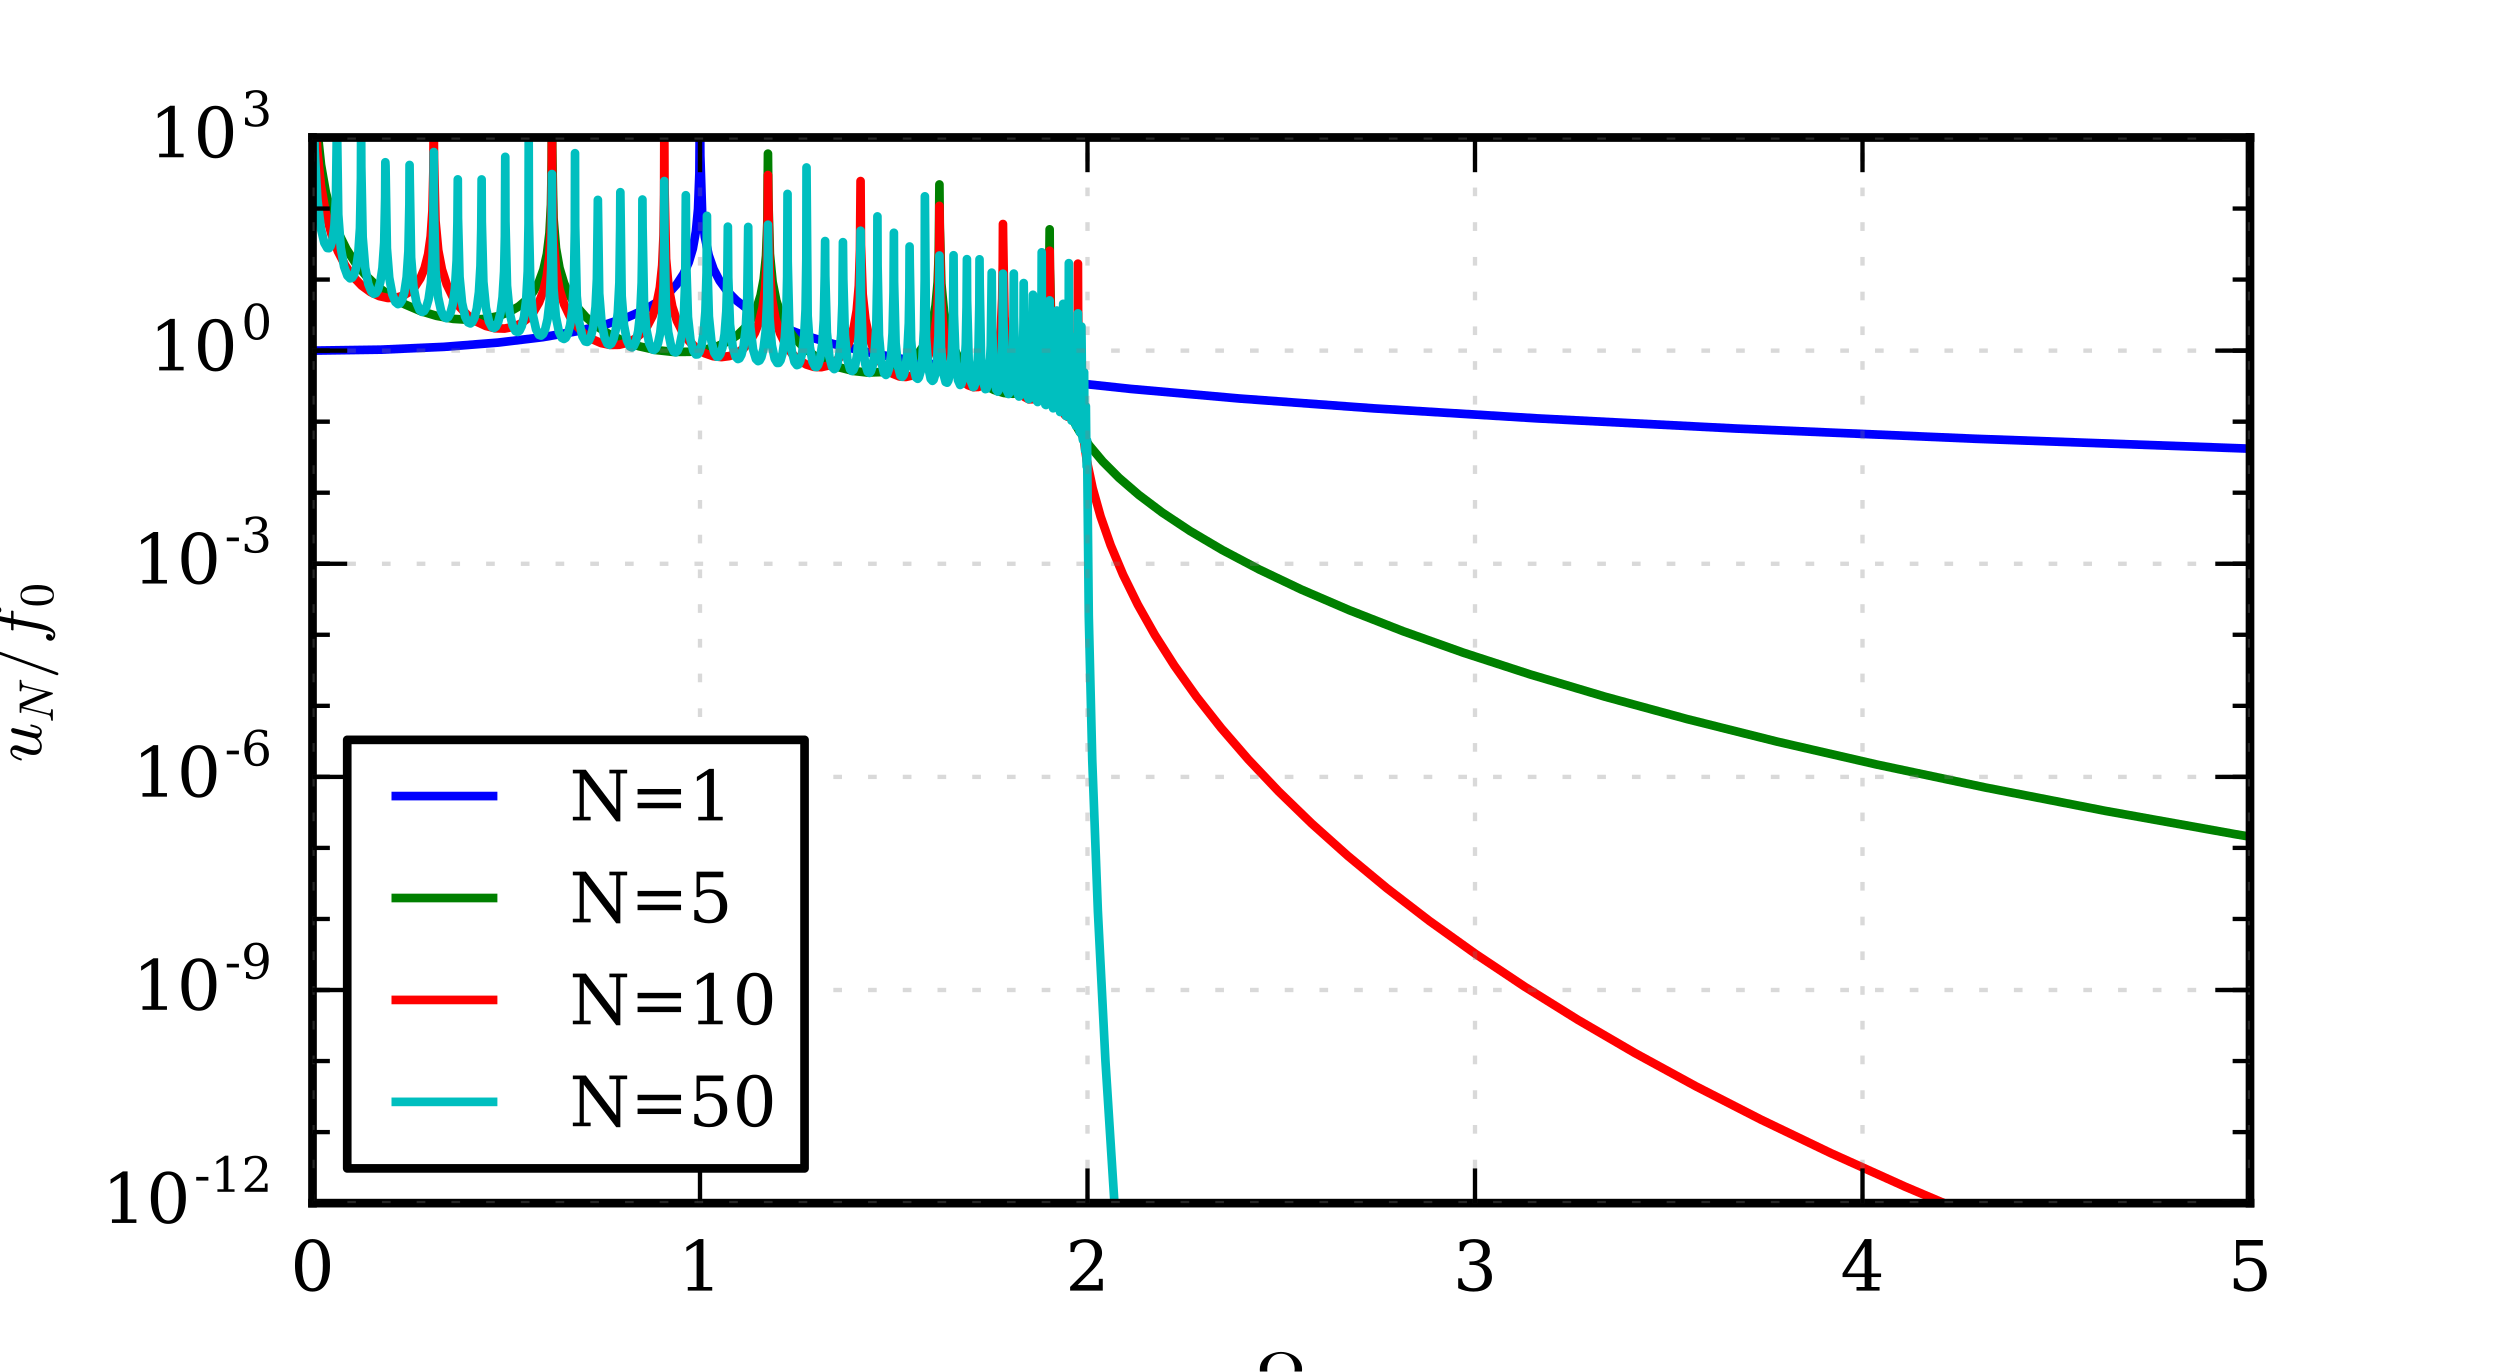 <?xml version="1.0" encoding="utf-8" standalone="no"?>
<!DOCTYPE svg PUBLIC "-//W3C//DTD SVG 1.1//EN"
  "http://www.w3.org/Graphics/SVG/1.1/DTD/svg11.dtd">
<!-- Created with matplotlib (http://matplotlib.org/) -->
<svg height="158pt" version="1.1" viewBox="0 0 288 158" width="288pt" xmlns="http://www.w3.org/2000/svg" xmlns:xlink="http://www.w3.org/1999/xlink">
 <defs>
  <style type="text/css">
*{stroke-linecap:butt;stroke-linejoin:round;stroke-miterlimit:100000;}
  </style>
 </defs>
 <g id="figure_1">
  <g id="patch_1">
   <path d="M 0 158.4 
L 288 158.4 
L 288 0 
L 0 0 
z
" style="fill:#ffffff;"/>
  </g>
  <g id="axes_1">
   <g id="patch_2">
    <path d="M 36 138.6 
L 259.2 138.6 
L 259.2 15.84 
L 36 15.84 
z
" style="fill:#ffffff;"/>
   </g>
   <g id="line2d_1">
    <path clip-path="url(#p98edba43a2)" d="M 36.045 40.392 
L 43.878 40.28 
L 51.131 39.958 
L 57.38 39.466 
L 62.514 38.846 
L 66.598 38.137 
L 69.811 37.362 
L 72.311 36.54 
L 74.275 35.67 
L 75.815 34.751 
L 77.02 33.78 
L 77.98 32.724 
L 78.739 31.562 
L 79.341 30.232 
L 79.81 28.66 
L 80.167 26.675 
L 80.412 24.085 
L 80.569 19.971 
L 80.636 10.116 
L 80.68 17.931 
L 80.881 24.307 
L 81.193 27.274 
L 81.64 29.393 
L 82.198 30.991 
L 82.912 32.36 
L 83.782 33.547 
L 84.854 34.63 
L 86.193 35.662 
L 87.866 36.66 
L 89.964 37.643 
L 92.598 38.621 
L 95.901 39.602 
L 100.074 40.6 
L 105.319 41.617 
L 111.88 42.653 
L 120.071 43.715 
L 130.248 44.801 
L 142.813 45.912 
L 158.257 47.045 
L 177.093 48.198 
L 199.946 49.366 
L 227.553 50.547 
L 259.2 51.688 
L 259.2 51.688 
" style="fill:none;stroke:#0000ff;stroke-linecap:square;"/>
   </g>
   <g id="line2d_2">
    <path clip-path="url(#p98edba43a2)" d="M 36.06 -1 
L 36.245 9.126 
L 36.558 14.96 
L 36.982 18.974 
L 37.54 22.162 
L 38.209 24.71 
L 38.991 26.833 
L 39.906 28.685 
L 40.955 30.308 
L 42.137 31.734 
L 43.476 33 
L 44.972 34.109 
L 46.623 35.055 
L 48.409 35.821 
L 50.283 36.386 
L 52.203 36.733 
L 54.077 36.849 
L 55.818 36.737 
L 57.358 36.42 
L 58.675 35.931 
L 59.791 35.285 
L 60.706 34.505 
L 61.465 33.572 
L 62.089 32.451 
L 62.603 31.051 
L 63.005 29.258 
L 63.295 26.866 
L 63.473 23.579 
L 63.562 18.361 
L 63.585 11.866 
L 63.607 16.99 
L 63.607 16.99 
L 63.763 25.073 
L 64.053 28.598 
L 64.455 30.868 
L 64.991 32.647 
L 65.66 34.111 
L 66.486 35.385 
L 67.49 36.524 
L 68.696 37.55 
L 70.124 38.468 
L 71.775 39.259 
L 73.605 39.888 
L 75.569 40.326 
L 77.556 40.542 
L 79.453 40.527 
L 81.171 40.295 
L 82.666 39.877 
L 83.939 39.295 
L 84.988 38.579 
L 85.858 37.723 
L 86.572 36.713 
L 87.152 35.513 
L 87.621 34.03 
L 87.978 32.161 
L 88.246 29.464 
L 88.402 25.493 
L 88.469 17.7 
L 88.514 22.906 
L 88.692 29.251 
L 89.005 32.478 
L 89.429 34.62 
L 89.987 36.313 
L 90.679 37.709 
L 91.527 38.919 
L 92.553 39.989 
L 93.758 40.918 
L 95.142 41.703 
L 96.682 42.321 
L 98.311 42.734 
L 99.918 42.917 
L 101.436 42.868 
L 102.775 42.609 
L 103.935 42.162 
L 104.917 41.546 
L 105.743 40.762 
L 106.413 39.821 
L 106.971 38.651 
L 107.417 37.194 
L 107.774 35.211 
L 108.019 32.505 
L 108.153 28.91 
L 108.22 21.249 
L 108.265 26.28 
L 108.443 32.666 
L 108.756 35.916 
L 109.18 38.083 
L 109.738 39.804 
L 110.43 41.228 
L 111.278 42.458 
L 112.26 43.489 
L 113.353 44.319 
L 114.514 44.925 
L 115.652 45.273 
L 116.679 45.362 
L 117.549 45.224 
L 118.286 44.892 
L 118.911 44.372 
L 119.446 43.635 
L 119.892 42.644 
L 120.272 41.237 
L 120.562 39.272 
L 120.763 36.346 
L 120.874 31.391 
L 120.919 26.421 
L 120.941 30.929 
L 120.941 30.929 
L 121.12 37.824 
L 121.432 41.263 
L 121.879 43.734 
L 122.481 45.817 
L 123.262 47.711 
L 124.244 49.509 
L 125.494 51.325 
L 127.034 53.161 
L 128.909 55.046 
L 131.185 57.011 
L 133.886 59.043 
L 137.077 61.16 
L 140.782 63.346 
L 145.045 65.598 
L 149.91 67.914 
L 155.422 70.288 
L 161.627 72.714 
L 168.568 75.187 
L 176.312 77.706 
L 184.882 80.256 
L 194.345 82.837 
L 204.767 85.446 
L 216.216 88.079 
L 228.759 90.732 
L 242.462 93.401 
L 257.437 96.088 
L 259.2 96.39 
L 259.2 96.39 
" style="fill:none;stroke:#008000;stroke-linecap:square;"/>
   </g>
   <g id="line2d_3">
    <path clip-path="url(#p98edba43a2)" d="M 36.045 -0.528 
L 36.245 11.588 
L 36.558 17.416 
L 36.982 21.416 
L 37.518 24.471 
L 38.165 26.924 
L 38.924 28.944 
L 39.772 30.581 
L 40.687 31.881 
L 41.669 32.902 
L 42.673 33.637 
L 43.677 34.108 
L 44.659 34.328 
L 45.574 34.31 
L 46.422 34.071 
L 47.181 33.62 
L 47.851 32.957 
L 48.431 32.057 
L 48.922 30.868 
L 49.324 29.276 
L 49.614 27.23 
L 49.815 24.291 
L 49.926 19.597 
L 49.971 11.795 
L 49.993 18.172 
L 49.993 18.172 
L 50.172 25.458 
L 50.484 28.819 
L 50.908 31.034 
L 51.466 32.782 
L 52.158 34.214 
L 52.962 35.374 
L 53.877 36.316 
L 54.903 37.054 
L 55.974 37.554 
L 57.068 37.82 
L 58.117 37.852 
L 59.099 37.666 
L 59.992 37.276 
L 60.795 36.682 
L 61.487 35.894 
L 62.089 34.859 
L 62.58 33.565 
L 62.982 31.842 
L 63.272 29.584 
L 63.473 26.043 
L 63.562 20.825 
L 63.585 14.329 
L 63.607 19.454 
L 63.607 19.454 
L 63.763 27.536 
L 64.053 31.057 
L 64.455 33.313 
L 64.991 35.062 
L 65.638 36.429 
L 66.397 37.529 
L 67.267 38.412 
L 68.227 39.078 
L 69.253 39.523 
L 70.302 39.738 
L 71.307 39.722 
L 72.266 39.486 
L 73.137 39.043 
L 73.918 38.39 
L 74.587 37.536 
L 75.168 36.42 
L 75.636 35.022 
L 76.016 33.131 
L 76.284 30.573 
L 76.44 27.078 
L 76.507 22.511 
L 76.529 15.135 
L 76.551 21.489 
L 76.551 21.489 
L 76.73 29.812 
L 77.02 33.051 
L 77.444 35.303 
L 77.98 36.962 
L 78.627 38.265 
L 79.386 39.306 
L 80.256 40.123 
L 81.193 40.699 
L 82.153 41.033 
L 83.113 41.137 
L 84.028 41.018 
L 84.876 40.688 
L 85.657 40.142 
L 86.349 39.38 
L 86.951 38.369 
L 87.442 37.105 
L 87.844 35.438 
L 88.134 33.308 
L 88.335 30.208 
L 88.447 24.772 
L 88.469 20.164 
L 88.491 21.967 
L 88.491 21.967 
L 88.648 30.881 
L 88.938 34.445 
L 89.339 36.699 
L 89.853 38.369 
L 90.478 39.677 
L 91.214 40.712 
L 92.018 41.472 
L 92.888 41.994 
L 93.758 42.264 
L 94.606 42.3 
L 95.41 42.117 
L 96.146 41.726 
L 96.816 41.121 
L 97.419 40.273 
L 97.932 39.163 
L 98.356 37.719 
L 98.691 35.778 
L 98.936 32.919 
L 99.07 28.79 
L 99.137 20.859 
L 99.182 28.208 
L 99.382 33.903 
L 99.695 36.798 
L 100.141 38.89 
L 100.699 40.443 
L 101.346 41.609 
L 102.083 42.485 
L 102.842 43.056 
L 103.601 43.363 
L 104.337 43.429 
L 105.029 43.271 
L 105.676 42.891 
L 106.256 42.294 
L 106.792 41.414 
L 107.261 40.19 
L 107.64 38.542 
L 107.93 36.206 
L 108.109 33.012 
L 108.198 28.216 
L 108.22 23.713 
L 108.243 25.285 
L 108.243 25.285 
L 108.399 34.29 
L 108.689 37.871 
L 109.091 40.133 
L 109.604 41.791 
L 110.207 43.014 
L 110.854 43.856 
L 111.523 44.379 
L 112.148 44.6 
L 112.728 44.578 
L 113.264 44.336 
L 113.777 43.845 
L 114.246 43.074 
L 114.67 41.918 
L 115.027 40.237 
L 115.295 37.786 
L 115.451 34.448 
L 115.518 30.368 
L 115.541 25.807 
L 115.563 27.518 
L 115.563 27.518 
L 115.719 36.491 
L 116.009 40.093 
L 116.411 42.372 
L 116.924 44.019 
L 117.482 45.106 
L 118.04 45.744 
L 118.531 46.001 
L 118.955 45.99 
L 119.335 45.762 
L 119.714 45.258 
L 120.071 44.388 
L 120.383 43.029 
L 120.629 41.002 
L 120.808 37.554 
L 120.897 30.406 
L 120.919 28.885 
L 120.919 28.885 
L 120.919 28.885 
L 121.075 39.402 
L 121.365 43.146 
L 121.767 45.501 
L 122.236 47.02 
L 122.682 47.803 
L 123.017 48.015 
L 123.262 47.921 
L 123.486 47.573 
L 123.731 46.694 
L 123.932 45.114 
L 124.088 41.995 
L 124.155 37.595 
L 124.178 30.376 
L 124.2 36.643 
L 124.2 36.643 
L 124.378 45.394 
L 124.691 49.489 
L 125.182 52.963 
L 125.874 56.245 
L 126.789 59.504 
L 127.949 62.815 
L 129.378 66.211 
L 131.074 69.66 
L 133.038 73.145 
L 135.292 76.687 
L 137.836 80.265 
L 140.67 83.864 
L 143.817 87.499 
L 147.299 91.176 
L 151.115 94.88 
L 155.266 98.595 
L 159.774 102.33 
L 164.662 106.088 
L 169.951 109.872 
L 175.642 113.668 
L 181.757 117.476 
L 188.319 121.299 
L 195.349 125.135 
L 202.87 128.983 
L 210.904 132.841 
L 219.474 136.707 
L 228.602 140.579 
L 238.311 144.454 
L 248.644 148.337 
L 259.2 152.078 
L 259.2 152.078 
" style="fill:none;stroke:#ff0000;stroke-linecap:square;"/>
   </g>
   <g id="line2d_4">
    <path clip-path="url(#p98edba43a2)" d="M 36.045 5.191 
L 36.245 17.265 
L 36.558 22.912 
L 36.96 26.288 
L 37.361 27.984 
L 37.696 28.573 
L 37.897 28.591 
L 38.076 28.363 
L 38.299 27.639 
L 38.522 26.031 
L 38.7 22.772 
L 38.79 15.927 
L 38.812 13.671 
L 38.812 13.671 
L 38.812 13.671 
L 38.968 24.717 
L 39.258 28.536 
L 39.638 30.709 
L 40.017 31.757 
L 40.33 32.069 
L 40.553 32.006 
L 40.776 31.67 
L 41.022 30.874 
L 41.267 29.28 
L 41.468 26.294 
L 41.579 20.512 
L 41.602 13.958 
L 41.624 19.196 
L 41.624 19.196 
L 41.78 27.314 
L 42.07 30.831 
L 42.428 32.707 
L 42.785 33.596 
L 43.075 33.845 
L 43.298 33.771 
L 43.543 33.39 
L 43.811 32.492 
L 44.057 30.87 
L 44.258 27.935 
L 44.369 22.732 
L 44.391 18.693 
L 44.414 19.12 
L 44.414 19.12 
L 44.57 28.601 
L 44.838 31.977 
L 45.195 33.906 
L 45.552 34.795 
L 45.842 35.035 
L 46.065 34.956 
L 46.311 34.575 
L 46.579 33.693 
L 46.846 31.931 
L 47.047 28.945 
L 47.159 23.56 
L 47.181 19.004 
L 47.204 20.708 
L 47.204 20.708 
L 47.36 29.668 
L 47.628 32.992 
L 47.985 34.877 
L 48.342 35.726 
L 48.632 35.935 
L 48.855 35.829 
L 49.101 35.416 
L 49.368 34.489 
L 49.636 32.644 
L 49.837 29.439 
L 49.926 25.316 
L 49.971 17.515 
L 49.993 23.892 
L 49.993 23.892 
L 50.172 31.148 
L 50.462 34.197 
L 50.819 35.832 
L 51.154 36.515 
L 51.422 36.656 
L 51.645 36.517 
L 51.89 36.059 
L 52.158 35.059 
L 52.404 33.292 
L 52.604 30.002 
L 52.694 25.581 
L 52.738 20.664 
L 52.761 25.121 
L 52.761 25.121 
L 52.939 31.896 
L 53.229 34.885 
L 53.586 36.487 
L 53.921 37.142 
L 54.189 37.26 
L 54.412 37.097 
L 54.658 36.606 
L 54.925 35.549 
L 55.171 33.665 
L 55.35 30.629 
L 55.439 26.299 
L 55.483 20.672 
L 55.506 25.551 
L 55.506 25.551 
L 55.684 32.454 
L 55.974 35.447 
L 56.331 37.039 
L 56.666 37.679 
L 56.912 37.786 
L 57.135 37.63 
L 57.38 37.147 
L 57.648 36.1 
L 57.894 34.238 
L 58.072 31.272 
L 58.162 27.22 
L 58.206 18.067 
L 58.229 25.498 
L 58.229 25.498 
L 58.407 32.893 
L 58.697 35.924 
L 59.054 37.519 
L 59.389 38.152 
L 59.635 38.247 
L 59.858 38.078 
L 60.103 37.571 
L 60.371 36.479 
L 60.617 34.516 
L 60.795 31.24 
L 60.884 25.75 
L 60.907 16.328 
L 60.929 25.217 
L 60.929 25.217 
L 61.107 33.274 
L 61.398 36.352 
L 61.755 37.952 
L 62.089 38.577 
L 62.335 38.661 
L 62.558 38.477 
L 62.804 37.944 
L 63.071 36.8 
L 63.317 34.713 
L 63.495 30.999 
L 63.562 26.545 
L 63.585 20.05 
L 63.607 25.174 
L 63.607 25.174 
L 63.763 33.233 
L 64.031 36.443 
L 64.388 38.22 
L 64.723 38.922 
L 64.968 39.047 
L 65.169 38.922 
L 65.415 38.462 
L 65.683 37.437 
L 65.928 35.604 
L 66.107 32.715 
L 66.218 26.622 
L 66.241 17.65 
L 66.263 26.009 
L 66.263 26.009 
L 66.441 34.099 
L 66.732 37.167 
L 67.089 38.743 
L 67.423 39.333 
L 67.647 39.388 
L 67.847 39.216 
L 68.093 38.678 
L 68.361 37.509 
L 68.606 35.342 
L 68.762 32.145 
L 68.852 25.151 
L 68.874 23.027 
L 68.874 23.027 
L 68.874 23.027 
L 69.03 33.8 
L 69.298 37.136 
L 69.633 38.859 
L 69.968 39.595 
L 70.213 39.723 
L 70.414 39.59 
L 70.659 39.103 
L 70.927 38.011 
L 71.173 36.011 
L 71.351 32.587 
L 71.441 26.048 
L 71.463 22.142 
L 71.463 22.142 
L 71.463 22.142 
L 71.619 34.11 
L 71.887 37.474 
L 72.222 39.196 
L 72.557 39.917 
L 72.802 40.026 
L 73.003 39.871 
L 73.248 39.342 
L 73.516 38.164 
L 73.762 35.945 
L 73.918 32.574 
L 73.985 28.314 
L 74.007 22.987 
L 74.029 26.218 
L 74.029 26.218 
L 74.186 34.676 
L 74.454 37.893 
L 74.788 39.558 
L 75.101 40.212 
L 75.346 40.314 
L 75.547 40.145 
L 75.793 39.585 
L 76.06 38.335 
L 76.284 36.238 
L 76.44 32.791 
L 76.507 28.23 
L 76.529 20.855 
L 76.551 27.209 
L 76.551 27.209 
L 76.708 35.077 
L 76.975 38.247 
L 77.31 39.885 
L 77.623 40.511 
L 77.846 40.589 
L 78.047 40.412 
L 78.292 39.829 
L 78.56 38.518 
L 78.783 36.266 
L 78.939 32.215 
L 79.006 22.492 
L 79.051 30.165 
L 79.252 36.515 
L 79.542 39.137 
L 79.877 40.43 
L 80.167 40.839 
L 80.368 40.822 
L 80.569 40.554 
L 80.814 39.815 
L 81.06 38.359 
L 81.26 35.904 
L 81.394 31.467 
L 81.439 24.867 
L 81.484 30.152 
L 81.662 36.439 
L 81.952 39.296 
L 82.287 40.661 
L 82.577 41.092 
L 82.778 41.077 
L 82.979 40.803 
L 83.224 40.038 
L 83.47 38.511 
L 83.671 35.851 
L 83.782 32.006 
L 83.849 26.112 
L 83.894 31.959 
L 84.095 37.365 
L 84.407 39.96 
L 84.742 41.087 
L 85.01 41.361 
L 85.188 41.285 
L 85.412 40.878 
L 85.657 39.908 
L 85.903 37.92 
L 86.081 34.414 
L 86.193 26.144 
L 86.237 32.222 
L 86.438 37.668 
L 86.751 40.258 
L 87.085 41.362 
L 87.331 41.601 
L 87.509 41.519 
L 87.71 41.152 
L 87.956 40.188 
L 88.201 38.183 
L 88.38 34.586 
L 88.447 30.491 
L 88.469 25.884 
L 88.491 27.687 
L 88.491 27.687 
L 88.648 36.569 
L 88.915 39.774 
L 89.25 41.342 
L 89.54 41.815 
L 89.719 41.804 
L 89.92 41.512 
L 90.165 40.66 
L 90.411 38.873 
L 90.589 35.934 
L 90.679 31.902 
L 90.723 22.338 
L 90.745 30.105 
L 90.745 30.105 
L 90.924 37.513 
L 91.214 40.449 
L 91.527 41.709 
L 91.794 42.062 
L 91.973 41.999 
L 92.174 41.628 
L 92.419 40.609 
L 92.642 38.691 
L 92.799 35.653 
L 92.888 29.814 
L 92.91 19.293 
L 92.91 19.293 
L 92.91 19.293 
L 93.044 36.388 
L 93.29 39.941 
L 93.602 41.667 
L 93.892 42.254 
L 94.071 42.274 
L 94.249 42.041 
L 94.473 41.321 
L 94.718 39.645 
L 94.897 36.931 
L 95.008 31.781 
L 95.053 27.771 
L 95.075 31.734 
L 95.075 31.734 
L 95.254 38.283 
L 95.544 41.107 
L 95.856 42.275 
L 96.102 42.521 
L 96.258 42.417 
L 96.459 41.96 
L 96.704 40.713 
L 96.905 38.541 
L 97.039 35.039 
L 97.106 27.899 
L 97.151 32.177 
L 97.329 38.625 
L 97.619 41.421 
L 97.932 42.548 
L 98.155 42.744 
L 98.311 42.621 
L 98.512 42.114 
L 98.735 40.902 
L 98.936 38.585 
L 99.07 34.505 
L 99.137 26.579 
L 99.182 33.924 
L 99.382 39.531 
L 99.673 41.939 
L 99.963 42.843 
L 100.164 42.962 
L 100.32 42.792 
L 100.521 42.186 
L 100.744 40.747 
L 100.945 37.73 
L 101.056 31.855 
L 101.079 24.93 
L 101.101 30.672 
L 101.101 30.672 
L 101.257 38.608 
L 101.525 41.679 
L 101.837 42.974 
L 102.061 43.191 
L 102.217 43.046 
L 102.418 42.452 
L 102.641 40.99 
L 102.819 38.384 
L 102.931 33.63 
L 102.976 26.817 
L 102.998 32.474 
L 102.998 32.474 
L 103.176 39.53 
L 103.444 42.205 
L 103.734 43.27 
L 103.935 43.411 
L 104.092 43.219 
L 104.292 42.518 
L 104.516 40.771 
L 104.694 37.22 
L 104.761 33.107 
L 104.783 28.396 
L 104.806 30.429 
L 104.806 30.429 
L 104.962 39.22 
L 105.23 42.312 
L 105.52 43.481 
L 105.721 43.638 
L 105.855 43.483 
L 106.055 42.796 
L 106.256 41.27 
L 106.435 38.018 
L 106.524 32.147 
L 106.546 22.618 
L 106.546 22.618 
L 106.546 22.618 
L 106.68 38.78 
L 106.926 42.243 
L 107.216 43.647 
L 107.417 43.874 
L 107.551 43.745 
L 107.729 43.177 
L 107.93 41.741 
L 108.109 38.703 
L 108.198 33.934 
L 108.22 29.433 
L 108.243 31.005 
L 108.243 31.005 
L 108.399 39.95 
L 108.667 43.002 
L 108.934 44.011 
L 109.113 44.087 
L 109.247 43.853 
L 109.448 42.92 
L 109.649 40.707 
L 109.783 36.612 
L 109.849 29.404 
L 109.894 36.201 
L 110.095 41.696 
L 110.363 43.796 
L 110.608 44.346 
L 110.742 44.258 
L 110.898 43.785 
L 111.099 42.328 
L 111.256 39.663 
L 111.345 35.345 
L 111.389 29.855 
L 111.412 34.651 
L 111.412 34.651 
L 111.59 41.456 
L 111.858 43.947 
L 112.104 44.589 
L 112.215 44.543 
L 112.371 44.107 
L 112.55 42.886 
L 112.728 39.877 
L 112.818 34.967 
L 112.84 29.872 
L 112.862 32.683 
L 112.862 32.683 
L 113.019 41.217 
L 113.264 43.999 
L 113.51 44.827 
L 113.644 44.79 
L 113.8 44.299 
L 113.978 42.887 
L 114.135 39.812 
L 114.246 31.41 
L 114.291 37.617 
L 114.492 42.98 
L 114.759 44.875 
L 114.938 45.11 
L 115.05 44.92 
L 115.206 44.131 
L 115.384 41.905 
L 115.496 38.007 
L 115.541 31.528 
L 115.585 36.663 
L 115.764 42.889 
L 116.009 45.027 
L 116.188 45.393 
L 116.21 45.386 
L 116.322 45.173 
L 116.478 44.267 
L 116.634 42.062 
L 116.746 37.262 
L 116.79 31.52 
L 116.813 36.478 
L 116.813 36.478 
L 116.991 43.286 
L 117.237 45.41 
L 117.393 45.681 
L 117.415 45.666 
L 117.527 45.386 
L 117.683 44.246 
L 117.839 41.175 
L 117.906 37.146 
L 117.929 32.611 
L 117.951 34.277 
L 117.951 34.277 
L 118.107 43.147 
L 118.353 45.683 
L 118.509 45.986 
L 118.531 45.968 
L 118.643 45.633 
L 118.799 44.243 
L 118.933 40.951 
L 119 33.958 
L 119.044 38.092 
L 119.223 44.441 
L 119.446 46.202 
L 119.535 46.315 
L 119.58 46.263 
L 119.692 45.788 
L 119.848 43.854 
L 119.959 39.469 
L 120.004 29.064 
L 120.026 37.573 
L 120.026 37.573 
L 120.205 44.905 
L 120.428 46.619 
L 120.495 46.659 
L 120.517 46.63 
L 120.629 46.128 
L 120.763 44.364 
L 120.874 39.566 
L 120.919 34.605 
L 120.941 39.106 
L 120.941 39.106 
L 121.12 45.654 
L 121.321 47.036 
L 121.388 46.994 
L 121.499 46.344 
L 121.633 43.89 
L 121.745 35.774 
L 121.79 41.861 
L 121.99 46.872 
L 122.124 47.465 
L 122.147 47.45 
L 122.236 47.042 
L 122.37 44.805 
L 122.459 38.336 
L 122.481 35.004 
L 122.481 35.004 
L 122.481 35.004 
L 122.638 46.408 
L 122.816 47.929 
L 122.861 47.869 
L 122.95 47.178 
L 123.062 44.296 
L 123.106 40.64 
L 123.129 30.315 
L 123.151 40.291 
L 123.151 40.291 
L 123.307 47.552 
L 123.441 48.454 
L 123.463 48.409 
L 123.553 47.578 
L 123.642 44.737 
L 123.709 38.826 
L 123.731 42.959 
L 123.91 48.88 
L 123.954 49.064 
L 123.999 48.944 
L 124.088 47.472 
L 124.155 43.297 
L 124.178 36.096 
L 124.2 42.352 
L 124.2 42.352 
L 124.356 49.596 
L 124.401 49.794 
L 124.423 49.723 
L 124.423 49.723 
L 124.49 48.627 
L 124.557 43.835 
L 124.579 37.614 
L 124.579 37.614 
L 124.579 37.614 
L 124.713 50.458 
L 124.758 50.691 
L 124.78 50.519 
L 124.847 47.952 
L 124.892 42.886 
L 124.914 47.737 
L 124.914 47.737 
L 125.003 51.88 
L 125.048 51.407 
L 125.093 46.802 
L 125.137 51.16 
L 125.182 53.727 
L 125.204 53.53 
L 125.204 53.53 
L 125.226 50.721 
L 125.249 53.126 
L 125.249 53.126 
L 125.427 70.965 
L 125.829 87.621 
L 126.476 104.978 
L 127.347 122.242 
L 128.44 139.482 
L 129.757 156.702 
L 129.984 159.4 
L 129.984 159.4 
" style="fill:none;stroke:#00bfbf;stroke-linecap:square;"/>
   </g>
   <g id="patch_3">
    <path d="M 36 15.84 
L 259.2 15.84 
" style="fill:none;stroke:#000000;stroke-linecap:square;stroke-linejoin:miter;"/>
   </g>
   <g id="patch_4">
    <path d="M 259.2 138.6 
L 259.2 15.84 
" style="fill:none;stroke:#000000;stroke-linecap:square;stroke-linejoin:miter;"/>
   </g>
   <g id="patch_5">
    <path d="M 36 138.6 
L 259.2 138.6 
" style="fill:none;stroke:#000000;stroke-linecap:square;stroke-linejoin:miter;"/>
   </g>
   <g id="patch_6">
    <path d="M 36 138.6 
L 36 15.84 
" style="fill:none;stroke:#000000;stroke-linecap:square;stroke-linejoin:miter;"/>
   </g>
   <g id="matplotlib.axis_1">
    <g id="xtick_1">
     <g id="line2d_5">
      <path clip-path="url(#p98edba43a2)" d="M 36 138.6 
L 36 15.84 
" style="fill:none;opacity:0.3;stroke:#808080;stroke-dasharray:1,3;stroke-dashoffset:0.0;stroke-width:0.5;"/>
     </g>
     <g id="line2d_6">
      <defs>
       <path d="M 0 0 
L 0 -4 
" id="m9919ae4a74" style="stroke:#000000;stroke-width:0.5;"/>
      </defs>
      <g>
       <use style="stroke:#000000;stroke-width:0.5;" x="36.0" xlink:href="#m9919ae4a74" y="138.6"/>
      </g>
     </g>
     <g id="line2d_7">
      <defs>
       <path d="M 0 0 
L 0 4 
" id="m6750d1bf98" style="stroke:#000000;stroke-width:0.5;"/>
      </defs>
      <g>
       <use style="stroke:#000000;stroke-width:0.5;" x="36.0" xlink:href="#m6750d1bf98" y="15.84"/>
      </g>
     </g>
     <g id="text_1">
      <!-- 0 -->
      <defs>
       <path d="M 31.781 3.422 
Q 39.266 3.422 42.969 11.625 
Q 46.688 19.828 46.688 36.375 
Q 46.688 52.984 42.969 61.188 
Q 39.266 69.391 31.781 69.391 
Q 24.312 69.391 20.594 61.188 
Q 16.891 52.984 16.891 36.375 
Q 16.891 19.828 20.594 11.625 
Q 24.312 3.422 31.781 3.422 
M 31.781 -1.422 
Q 19.922 -1.422 13.25 8.531 
Q 6.594 18.5 6.594 36.375 
Q 6.594 54.297 13.25 64.25 
Q 19.922 74.219 31.781 74.219 
Q 43.703 74.219 50.344 64.25 
Q 56.984 54.297 56.984 36.375 
Q 56.984 18.5 50.344 8.531 
Q 43.703 -1.422 31.781 -1.422 
" id="BitstreamVeraSerif-Roman-30"/>
      </defs>
      <g transform="translate(33.455 148.679)scale(0.08 -0.08)">
       <use xlink:href="#BitstreamVeraSerif-Roman-30"/>
      </g>
     </g>
    </g>
    <g id="xtick_2">
     <g id="line2d_8">
      <path clip-path="url(#p98edba43a2)" d="M 80.64 138.6 
L 80.64 15.84 
" style="fill:none;opacity:0.3;stroke:#808080;stroke-dasharray:1,3;stroke-dashoffset:0.0;stroke-width:0.5;"/>
     </g>
     <g id="line2d_9">
      <g>
       <use style="stroke:#000000;stroke-width:0.5;" x="80.64" xlink:href="#m9919ae4a74" y="138.6"/>
      </g>
     </g>
     <g id="line2d_10">
      <g>
       <use style="stroke:#000000;stroke-width:0.5;" x="80.64" xlink:href="#m6750d1bf98" y="15.84"/>
      </g>
     </g>
     <g id="text_2">
      <!-- 1 -->
      <defs>
       <path d="M 14.203 0 
L 14.203 5.172 
L 26.906 5.172 
L 26.906 65.828 
L 12.203 56.297 
L 12.203 62.703 
L 29.984 74.219 
L 36.719 74.219 
L 36.719 5.172 
L 49.422 5.172 
L 49.422 0 
z
" id="BitstreamVeraSerif-Roman-31"/>
      </defs>
      <g transform="translate(78.095 148.679)scale(0.08 -0.08)">
       <use xlink:href="#BitstreamVeraSerif-Roman-31"/>
      </g>
     </g>
    </g>
    <g id="xtick_3">
     <g id="line2d_11">
      <path clip-path="url(#p98edba43a2)" d="M 125.28 138.6 
L 125.28 15.84 
" style="fill:none;opacity:0.3;stroke:#808080;stroke-dasharray:1,3;stroke-dashoffset:0.0;stroke-width:0.5;"/>
     </g>
     <g id="line2d_12">
      <g>
       <use style="stroke:#000000;stroke-width:0.5;" x="125.28" xlink:href="#m9919ae4a74" y="138.6"/>
      </g>
     </g>
     <g id="line2d_13">
      <g>
       <use style="stroke:#000000;stroke-width:0.5;" x="125.28" xlink:href="#m6750d1bf98" y="15.84"/>
      </g>
     </g>
     <g id="text_3">
      <!-- 2 -->
      <defs>
       <path d="M 12.797 55.516 
L 7.328 55.516 
L 7.328 68.5 
Q 12.547 71.297 17.844 72.75 
Q 23.141 74.219 28.219 74.219 
Q 39.594 74.219 46.188 68.703 
Q 52.781 63.188 52.781 53.719 
Q 52.781 43.016 37.844 28.125 
Q 36.672 27 36.078 26.422 
L 17.672 8.016 
L 48.094 8.016 
L 48.094 17 
L 53.812 17 
L 53.812 0 
L 6.781 0 
L 6.781 5.328 
L 28.906 27.391 
Q 36.234 34.719 39.359 40.844 
Q 42.484 46.969 42.484 53.719 
Q 42.484 61.078 38.641 65.234 
Q 34.812 69.391 28.078 69.391 
Q 21.094 69.391 17.281 65.922 
Q 13.484 62.453 12.797 55.516 
" id="BitstreamVeraSerif-Roman-32"/>
      </defs>
      <g transform="translate(122.735 148.679)scale(0.08 -0.08)">
       <use xlink:href="#BitstreamVeraSerif-Roman-32"/>
      </g>
     </g>
    </g>
    <g id="xtick_4">
     <g id="line2d_14">
      <path clip-path="url(#p98edba43a2)" d="M 169.92 138.6 
L 169.92 15.84 
" style="fill:none;opacity:0.3;stroke:#808080;stroke-dasharray:1,3;stroke-dashoffset:0.0;stroke-width:0.5;"/>
     </g>
     <g id="line2d_15">
      <g>
       <use style="stroke:#000000;stroke-width:0.5;" x="169.92" xlink:href="#m9919ae4a74" y="138.6"/>
      </g>
     </g>
     <g id="line2d_16">
      <g>
       <use style="stroke:#000000;stroke-width:0.5;" x="169.92" xlink:href="#m6750d1bf98" y="15.84"/>
      </g>
     </g>
     <g id="text_4">
      <!-- 3 -->
      <defs>
       <path d="M 9.719 69.828 
Q 15.438 71.969 20.672 73.094 
Q 25.922 74.219 30.516 74.219 
Q 41.219 74.219 47.219 69.594 
Q 53.219 64.984 53.219 56.781 
Q 53.219 50.203 49.062 45.781 
Q 44.922 41.359 37.312 39.797 
Q 46.297 38.531 51.25 33.281 
Q 56.203 28.031 56.203 19.672 
Q 56.203 9.469 49.344 4.016 
Q 42.484 -1.422 29.594 -1.422 
Q 23.875 -1.422 18.422 -0.188 
Q 12.984 1.031 7.625 3.516 
L 7.625 17.672 
L 13.094 17.672 
Q 13.578 10.641 17.828 7.031 
Q 22.078 3.422 29.781 3.422 
Q 37.25 3.422 41.578 7.734 
Q 45.906 12.062 45.906 19.578 
Q 45.906 28.172 41.453 32.594 
Q 37.016 37.016 28.422 37.016 
L 23.781 37.016 
L 23.781 42 
L 26.219 42 
Q 34.766 42 39.031 45.531 
Q 43.312 49.078 43.312 56.203 
Q 43.312 62.594 39.797 65.984 
Q 36.281 69.391 29.688 69.391 
Q 23.094 69.391 19.453 66.266 
Q 15.828 63.141 15.188 56.984 
L 9.719 56.984 
z
" id="BitstreamVeraSerif-Roman-33"/>
      </defs>
      <g transform="translate(167.375 148.679)scale(0.08 -0.08)">
       <use xlink:href="#BitstreamVeraSerif-Roman-33"/>
      </g>
     </g>
    </g>
    <g id="xtick_5">
     <g id="line2d_17">
      <path clip-path="url(#p98edba43a2)" d="M 214.56 138.6 
L 214.56 15.84 
" style="fill:none;opacity:0.3;stroke:#808080;stroke-dasharray:1,3;stroke-dashoffset:0.0;stroke-width:0.5;"/>
     </g>
     <g id="line2d_18">
      <g>
       <use style="stroke:#000000;stroke-width:0.5;" x="214.56" xlink:href="#m9919ae4a74" y="138.6"/>
      </g>
     </g>
     <g id="line2d_19">
      <g>
       <use style="stroke:#000000;stroke-width:0.5;" x="214.56" xlink:href="#m6750d1bf98" y="15.84"/>
      </g>
     </g>
     <g id="text_5">
      <!-- 4 -->
      <defs>
       <path d="M 34.906 24.703 
L 34.906 63.484 
L 10.016 24.703 
z
M 56.391 0 
L 23.188 0 
L 23.188 5.172 
L 34.906 5.172 
L 34.906 19.484 
L 3.078 19.484 
L 3.078 24.812 
L 35.016 74.219 
L 44.672 74.219 
L 44.672 24.703 
L 58.594 24.703 
L 58.594 19.484 
L 44.672 19.484 
L 44.672 5.172 
L 56.391 5.172 
z
" id="BitstreamVeraSerif-Roman-34"/>
      </defs>
      <g transform="translate(212.015 148.679)scale(0.08 -0.08)">
       <use xlink:href="#BitstreamVeraSerif-Roman-34"/>
      </g>
     </g>
    </g>
    <g id="xtick_6">
     <g id="line2d_20">
      <path clip-path="url(#p98edba43a2)" d="M 259.2 138.6 
L 259.2 15.84 
" style="fill:none;opacity:0.3;stroke:#808080;stroke-dasharray:1,3;stroke-dashoffset:0.0;stroke-width:0.5;"/>
     </g>
     <g id="line2d_21">
      <g>
       <use style="stroke:#000000;stroke-width:0.5;" x="259.2" xlink:href="#m9919ae4a74" y="138.6"/>
      </g>
     </g>
     <g id="line2d_22">
      <g>
       <use style="stroke:#000000;stroke-width:0.5;" x="259.2" xlink:href="#m6750d1bf98" y="15.84"/>
      </g>
     </g>
     <g id="text_6">
      <!-- 5 -->
      <defs>
       <path d="M 50.297 72.906 
L 50.297 64.891 
L 16.891 64.891 
L 16.891 44 
Q 19.438 45.75 22.828 46.625 
Q 26.219 47.516 30.422 47.516 
Q 42.234 47.516 49.062 40.969 
Q 55.906 34.422 55.906 23.094 
Q 55.906 11.531 49 5.047 
Q 42.094 -1.422 29.594 -1.422 
Q 24.562 -1.422 19.281 -0.188 
Q 14.016 1.031 8.5 3.516 
L 8.5 17.672 
L 14.016 17.672 
Q 14.453 10.75 18.422 7.078 
Q 22.406 3.422 29.594 3.422 
Q 37.312 3.422 41.453 8.5 
Q 45.609 13.578 45.609 23.094 
Q 45.609 32.562 41.484 37.609 
Q 37.359 42.672 29.594 42.672 
Q 25.203 42.672 21.844 41.109 
Q 18.5 39.547 15.922 36.281 
L 11.719 36.281 
L 11.719 72.906 
z
" id="BitstreamVeraSerif-Roman-35"/>
      </defs>
      <g transform="translate(256.655 148.679)scale(0.08 -0.08)">
       <use xlink:href="#BitstreamVeraSerif-Roman-35"/>
      </g>
     </g>
    </g>
    <g id="text_7">
     <!-- $\Omega$ -->
     <defs>
      <path d="M 7.719 0 
L 4.391 16.609 
L 7.328 16.609 
Q 7.859 13.719 8.297 11.5 
Q 8.734 9.281 9.438 8.375 
Q 10.156 7.469 11.719 7.172 
Q 13.281 6.891 16.891 6.891 
L 23 6.891 
Q 21.531 12.547 15.688 21.656 
Q 9.859 30.766 7.734 34.891 
Q 5.609 39.016 5.609 45.516 
Q 5.609 53.078 10.094 58.766 
Q 14.594 64.453 21.703 67.484 
Q 28.812 70.516 36.078 70.516 
Q 43.312 70.516 50.406 67.484 
Q 57.516 64.453 62 58.719 
Q 66.5 52.984 66.5 45.516 
Q 66.5 40.438 64.641 35.938 
Q 62.797 31.453 59.906 26.953 
Q 57.031 22.469 53.688 16.938 
Q 50.344 11.422 49.125 6.891 
L 55.172 6.891 
Q 58.844 6.891 60.453 7.172 
Q 62.062 7.469 62.734 8.375 
Q 63.422 9.281 63.844 11.5 
Q 64.266 13.719 64.797 16.609 
L 67.672 16.609 
L 64.406 0 
L 46.688 0 
Q 45.703 0 45.703 1.312 
Q 45.703 6.391 46.938 11.266 
Q 48.188 16.156 50.625 23.094 
Q 53.078 30.031 54.438 35.328 
Q 55.812 40.625 55.812 45.516 
Q 55.812 51.516 53.469 56.641 
Q 51.125 61.766 46.625 64.844 
Q 42.141 67.922 36.078 67.922 
Q 26.953 67.922 21.625 61.406 
Q 16.312 54.891 16.312 45.516 
Q 16.359 40.375 17.531 35.828 
Q 18.703 31.297 21.312 23.719 
Q 23.922 16.156 25.172 11.266 
Q 26.422 6.391 26.422 1.312 
Q 26.422 0 25.391 0 
z
" id="Cmr10-ad"/>
     </defs>
     <g transform="translate(144.68 161.421)scale(0.08 -0.08)">
      <use transform="translate(0.0 0.484)" xlink:href="#Cmr10-ad"/>
     </g>
    </g>
   </g>
   <g id="matplotlib.axis_2">
    <g id="ytick_1">
     <g id="line2d_23">
      <path clip-path="url(#p98edba43a2)" d="M 36 138.6 
L 259.2 138.6 
" style="fill:none;opacity:0.3;stroke:#808080;stroke-dasharray:1,3;stroke-dashoffset:0.0;stroke-width:0.5;"/>
     </g>
     <g id="line2d_24">
      <defs>
       <path d="M 0 0 
L 4 0 
" id="mf0ef90f52a" style="stroke:#000000;stroke-width:0.5;"/>
      </defs>
      <g>
       <use style="stroke:#000000;stroke-width:0.5;" x="36.0" xlink:href="#mf0ef90f52a" y="138.6"/>
      </g>
     </g>
     <g id="line2d_25">
      <defs>
       <path d="M 0 0 
L -4 0 
" id="mdfb61f1870" style="stroke:#000000;stroke-width:0.5;"/>
      </defs>
      <g>
       <use style="stroke:#000000;stroke-width:0.5;" x="259.2" xlink:href="#mdfb61f1870" y="138.6"/>
      </g>
     </g>
     <g id="text_8">
      <!-- $\mathdefault{10^{-12}}$ -->
      <defs>
       <path d="M 4.391 30.609 
L 29.391 30.609 
L 29.391 23 
L 4.391 23 
z
" id="BitstreamVeraSerif-Roman-2d"/>
      </defs>
      <g transform="translate(11.76 140.896)scale(0.08 -0.08)">
       <use transform="translate(0.0 0.202)" xlink:href="#BitstreamVeraSerif-Roman-31"/>
       <use transform="translate(63.623 0.202)" xlink:href="#BitstreamVeraSerif-Roman-30"/>
       <use transform="translate(132.478 45.047)scale(0.7)" xlink:href="#BitstreamVeraSerif-Roman-2d"/>
       <use transform="translate(156.13 45.047)scale(0.7)" xlink:href="#BitstreamVeraSerif-Roman-31"/>
       <use transform="translate(200.667 45.047)scale(0.7)" xlink:href="#BitstreamVeraSerif-Roman-32"/>
      </g>
     </g>
    </g>
    <g id="ytick_2">
     <g id="line2d_26">
      <path clip-path="url(#p98edba43a2)" d="M 36 114.048 
L 259.2 114.048 
" style="fill:none;opacity:0.3;stroke:#808080;stroke-dasharray:1,3;stroke-dashoffset:0.0;stroke-width:0.5;"/>
     </g>
     <g id="line2d_27">
      <g>
       <use style="stroke:#000000;stroke-width:0.5;" x="36.0" xlink:href="#mf0ef90f52a" y="114.048"/>
      </g>
     </g>
     <g id="line2d_28">
      <g>
       <use style="stroke:#000000;stroke-width:0.5;" x="259.2" xlink:href="#mdfb61f1870" y="114.048"/>
      </g>
     </g>
     <g id="text_9">
      <!-- $\mathdefault{10^{-9}}$ -->
      <defs>
       <path d="M 46.781 32.672 
Q 43.5 29 39.25 27.188 
Q 35.016 25.391 29.688 25.391 
Q 18.844 25.391 12.562 31.938 
Q 6.297 38.484 6.297 49.812 
Q 6.297 60.891 13.109 67.547 
Q 19.922 74.219 31.297 74.219 
Q 43.656 74.219 50.266 65.016 
Q 56.891 55.812 56.891 38.719 
Q 56.891 19.578 49.016 9.078 
Q 41.156 -1.422 26.906 -1.422 
Q 23.047 -1.422 18.797 -0.688 
Q 14.547 0.047 10.109 1.516 
L 10.109 13.625 
L 15.578 13.625 
Q 16.219 8.688 19.391 6.047 
Q 22.562 3.422 27.875 3.422 
Q 37.359 3.422 41.984 10.562 
Q 46.625 17.719 46.781 32.672 
M 30.906 69.391 
Q 23.969 69.391 20.281 64.328 
Q 16.609 59.281 16.609 49.812 
Q 16.609 40.328 20.281 35.25 
Q 23.969 30.172 30.906 30.172 
Q 37.844 30.172 41.531 35.078 
Q 45.219 39.984 45.219 49.219 
Q 45.219 58.938 41.5 64.156 
Q 37.797 69.391 30.906 69.391 
" id="BitstreamVeraSerif-Roman-39"/>
      </defs>
      <g transform="translate(15.28 116.344)scale(0.08 -0.08)">
       <use transform="translate(0.0 0.202)" xlink:href="#BitstreamVeraSerif-Roman-31"/>
       <use transform="translate(63.623 0.202)" xlink:href="#BitstreamVeraSerif-Roman-30"/>
       <use transform="translate(132.478 45.047)scale(0.7)" xlink:href="#BitstreamVeraSerif-Roman-2d"/>
       <use transform="translate(156.13 45.047)scale(0.7)" xlink:href="#BitstreamVeraSerif-Roman-39"/>
      </g>
     </g>
    </g>
    <g id="ytick_3">
     <g id="line2d_29">
      <path clip-path="url(#p98edba43a2)" d="M 36 89.496 
L 259.2 89.496 
" style="fill:none;opacity:0.3;stroke:#808080;stroke-dasharray:1,3;stroke-dashoffset:0.0;stroke-width:0.5;"/>
     </g>
     <g id="line2d_30">
      <g>
       <use style="stroke:#000000;stroke-width:0.5;" x="36.0" xlink:href="#mf0ef90f52a" y="89.496"/>
      </g>
     </g>
     <g id="line2d_31">
      <g>
       <use style="stroke:#000000;stroke-width:0.5;" x="259.2" xlink:href="#mdfb61f1870" y="89.496"/>
      </g>
     </g>
     <g id="text_10">
      <!-- $\mathdefault{10^{-6}}$ -->
      <defs>
       <path d="M 32.719 3.422 
Q 39.594 3.422 43.297 8.469 
Q 47.016 13.531 47.016 23 
Q 47.016 32.469 43.297 37.516 
Q 39.594 42.578 32.719 42.578 
Q 25.734 42.578 22.062 37.688 
Q 18.406 32.812 18.406 23.578 
Q 18.406 13.875 22.109 8.641 
Q 25.828 3.422 32.719 3.422 
M 16.797 40.141 
Q 20.125 43.797 24.312 45.594 
Q 28.516 47.406 33.797 47.406 
Q 44.672 47.406 51 40.859 
Q 57.328 34.328 57.328 23 
Q 57.328 11.922 50.516 5.25 
Q 43.703 -1.422 32.328 -1.422 
Q 19.969 -1.422 13.328 7.781 
Q 6.688 17 6.688 34.078 
Q 6.688 53.219 14.547 63.719 
Q 22.406 74.219 36.719 74.219 
Q 40.578 74.219 44.828 73.484 
Q 49.078 72.75 53.516 71.297 
L 53.516 59.281 
L 48 59.281 
Q 47.406 64.203 44.234 66.797 
Q 41.062 69.391 35.688 69.391 
Q 26.219 69.391 21.578 62.203 
Q 16.938 55.031 16.797 40.141 
" id="BitstreamVeraSerif-Roman-36"/>
      </defs>
      <g transform="translate(15.28 91.792)scale(0.08 -0.08)">
       <use transform="translate(0.0 0.202)" xlink:href="#BitstreamVeraSerif-Roman-31"/>
       <use transform="translate(63.623 0.202)" xlink:href="#BitstreamVeraSerif-Roman-30"/>
       <use transform="translate(132.478 45.047)scale(0.7)" xlink:href="#BitstreamVeraSerif-Roman-2d"/>
       <use transform="translate(156.13 45.047)scale(0.7)" xlink:href="#BitstreamVeraSerif-Roman-36"/>
      </g>
     </g>
    </g>
    <g id="ytick_4">
     <g id="line2d_32">
      <path clip-path="url(#p98edba43a2)" d="M 36 64.944 
L 259.2 64.944 
" style="fill:none;opacity:0.3;stroke:#808080;stroke-dasharray:1,3;stroke-dashoffset:0.0;stroke-width:0.5;"/>
     </g>
     <g id="line2d_33">
      <g>
       <use style="stroke:#000000;stroke-width:0.5;" x="36.0" xlink:href="#mf0ef90f52a" y="64.944"/>
      </g>
     </g>
     <g id="line2d_34">
      <g>
       <use style="stroke:#000000;stroke-width:0.5;" x="259.2" xlink:href="#mdfb61f1870" y="64.944"/>
      </g>
     </g>
     <g id="text_11">
      <!-- $\mathdefault{10^{-3}}$ -->
      <g transform="translate(15.28 67.24)scale(0.08 -0.08)">
       <use transform="translate(0.0 0.202)" xlink:href="#BitstreamVeraSerif-Roman-31"/>
       <use transform="translate(63.623 0.202)" xlink:href="#BitstreamVeraSerif-Roman-30"/>
       <use transform="translate(132.478 45.047)scale(0.7)" xlink:href="#BitstreamVeraSerif-Roman-2d"/>
       <use transform="translate(156.13 45.047)scale(0.7)" xlink:href="#BitstreamVeraSerif-Roman-33"/>
      </g>
     </g>
    </g>
    <g id="ytick_5">
     <g id="line2d_35">
      <path clip-path="url(#p98edba43a2)" d="M 36 40.392 
L 259.2 40.392 
" style="fill:none;opacity:0.3;stroke:#808080;stroke-dasharray:1,3;stroke-dashoffset:0.0;stroke-width:0.5;"/>
     </g>
     <g id="line2d_36">
      <g>
       <use style="stroke:#000000;stroke-width:0.5;" x="36.0" xlink:href="#mf0ef90f52a" y="40.392"/>
      </g>
     </g>
     <g id="line2d_37">
      <g>
       <use style="stroke:#000000;stroke-width:0.5;" x="259.2" xlink:href="#mdfb61f1870" y="40.392"/>
      </g>
     </g>
     <g id="text_12">
      <!-- $\mathdefault{10^{0}}$ -->
      <g transform="translate(17.2 42.688)scale(0.08 -0.08)">
       <use transform="translate(0.0 0.202)" xlink:href="#BitstreamVeraSerif-Roman-31"/>
       <use transform="translate(63.623 0.202)" xlink:href="#BitstreamVeraSerif-Roman-30"/>
       <use transform="translate(132.478 45.047)scale(0.7)" xlink:href="#BitstreamVeraSerif-Roman-30"/>
      </g>
     </g>
    </g>
    <g id="ytick_6">
     <g id="line2d_38">
      <path clip-path="url(#p98edba43a2)" d="M 36 15.84 
L 259.2 15.84 
" style="fill:none;opacity:0.3;stroke:#808080;stroke-dasharray:1,3;stroke-dashoffset:0.0;stroke-width:0.5;"/>
     </g>
     <g id="line2d_39">
      <g>
       <use style="stroke:#000000;stroke-width:0.5;" x="36.0" xlink:href="#mf0ef90f52a" y="15.84"/>
      </g>
     </g>
     <g id="line2d_40">
      <g>
       <use style="stroke:#000000;stroke-width:0.5;" x="259.2" xlink:href="#mdfb61f1870" y="15.84"/>
      </g>
     </g>
     <g id="text_13">
      <!-- $\mathdefault{10^{3}}$ -->
      <g transform="translate(17.2 18.136)scale(0.08 -0.08)">
       <use transform="translate(0.0 0.202)" xlink:href="#BitstreamVeraSerif-Roman-31"/>
       <use transform="translate(63.623 0.202)" xlink:href="#BitstreamVeraSerif-Roman-30"/>
       <use transform="translate(132.478 45.047)scale(0.7)" xlink:href="#BitstreamVeraSerif-Roman-33"/>
      </g>
     </g>
    </g>
    <g id="ytick_7">
     <g id="line2d_41">
      <defs>
       <path d="M 0 0 
L 2 0 
" id="m889f9922b1" style="stroke:#000000;stroke-width:0.5;"/>
      </defs>
      <g>
       <use style="stroke:#000000;stroke-width:0.5;" x="36.0" xlink:href="#m889f9922b1" y="138.6"/>
      </g>
     </g>
     <g id="line2d_42">
      <defs>
       <path d="M 0 0 
L -2 0 
" id="m55c709dc2f" style="stroke:#000000;stroke-width:0.5;"/>
      </defs>
      <g>
       <use style="stroke:#000000;stroke-width:0.5;" x="259.2" xlink:href="#m55c709dc2f" y="138.6"/>
      </g>
     </g>
    </g>
    <g id="ytick_8">
     <g id="line2d_43">
      <g>
       <use style="stroke:#000000;stroke-width:0.5;" x="36.0" xlink:href="#m889f9922b1" y="130.416"/>
      </g>
     </g>
     <g id="line2d_44">
      <g>
       <use style="stroke:#000000;stroke-width:0.5;" x="259.2" xlink:href="#m55c709dc2f" y="130.416"/>
      </g>
     </g>
    </g>
    <g id="ytick_9">
     <g id="line2d_45">
      <g>
       <use style="stroke:#000000;stroke-width:0.5;" x="36.0" xlink:href="#m889f9922b1" y="122.232"/>
      </g>
     </g>
     <g id="line2d_46">
      <g>
       <use style="stroke:#000000;stroke-width:0.5;" x="259.2" xlink:href="#m55c709dc2f" y="122.232"/>
      </g>
     </g>
    </g>
    <g id="ytick_10">
     <g id="line2d_47">
      <g>
       <use style="stroke:#000000;stroke-width:0.5;" x="36.0" xlink:href="#m889f9922b1" y="114.048"/>
      </g>
     </g>
     <g id="line2d_48">
      <g>
       <use style="stroke:#000000;stroke-width:0.5;" x="259.2" xlink:href="#m55c709dc2f" y="114.048"/>
      </g>
     </g>
    </g>
    <g id="ytick_11">
     <g id="line2d_49">
      <g>
       <use style="stroke:#000000;stroke-width:0.5;" x="36.0" xlink:href="#m889f9922b1" y="105.864"/>
      </g>
     </g>
     <g id="line2d_50">
      <g>
       <use style="stroke:#000000;stroke-width:0.5;" x="259.2" xlink:href="#m55c709dc2f" y="105.864"/>
      </g>
     </g>
    </g>
    <g id="ytick_12">
     <g id="line2d_51">
      <g>
       <use style="stroke:#000000;stroke-width:0.5;" x="36.0" xlink:href="#m889f9922b1" y="97.68"/>
      </g>
     </g>
     <g id="line2d_52">
      <g>
       <use style="stroke:#000000;stroke-width:0.5;" x="259.2" xlink:href="#m55c709dc2f" y="97.68"/>
      </g>
     </g>
    </g>
    <g id="ytick_13">
     <g id="line2d_53">
      <g>
       <use style="stroke:#000000;stroke-width:0.5;" x="36.0" xlink:href="#m889f9922b1" y="89.496"/>
      </g>
     </g>
     <g id="line2d_54">
      <g>
       <use style="stroke:#000000;stroke-width:0.5;" x="259.2" xlink:href="#m55c709dc2f" y="89.496"/>
      </g>
     </g>
    </g>
    <g id="ytick_14">
     <g id="line2d_55">
      <g>
       <use style="stroke:#000000;stroke-width:0.5;" x="36.0" xlink:href="#m889f9922b1" y="81.312"/>
      </g>
     </g>
     <g id="line2d_56">
      <g>
       <use style="stroke:#000000;stroke-width:0.5;" x="259.2" xlink:href="#m55c709dc2f" y="81.312"/>
      </g>
     </g>
    </g>
    <g id="ytick_15">
     <g id="line2d_57">
      <g>
       <use style="stroke:#000000;stroke-width:0.5;" x="36.0" xlink:href="#m889f9922b1" y="73.128"/>
      </g>
     </g>
     <g id="line2d_58">
      <g>
       <use style="stroke:#000000;stroke-width:0.5;" x="259.2" xlink:href="#m55c709dc2f" y="73.128"/>
      </g>
     </g>
    </g>
    <g id="ytick_16">
     <g id="line2d_59">
      <g>
       <use style="stroke:#000000;stroke-width:0.5;" x="36.0" xlink:href="#m889f9922b1" y="64.944"/>
      </g>
     </g>
     <g id="line2d_60">
      <g>
       <use style="stroke:#000000;stroke-width:0.5;" x="259.2" xlink:href="#m55c709dc2f" y="64.944"/>
      </g>
     </g>
    </g>
    <g id="ytick_17">
     <g id="line2d_61">
      <g>
       <use style="stroke:#000000;stroke-width:0.5;" x="36.0" xlink:href="#m889f9922b1" y="56.76"/>
      </g>
     </g>
     <g id="line2d_62">
      <g>
       <use style="stroke:#000000;stroke-width:0.5;" x="259.2" xlink:href="#m55c709dc2f" y="56.76"/>
      </g>
     </g>
    </g>
    <g id="ytick_18">
     <g id="line2d_63">
      <g>
       <use style="stroke:#000000;stroke-width:0.5;" x="36.0" xlink:href="#m889f9922b1" y="48.576"/>
      </g>
     </g>
     <g id="line2d_64">
      <g>
       <use style="stroke:#000000;stroke-width:0.5;" x="259.2" xlink:href="#m55c709dc2f" y="48.576"/>
      </g>
     </g>
    </g>
    <g id="ytick_19">
     <g id="line2d_65">
      <g>
       <use style="stroke:#000000;stroke-width:0.5;" x="36.0" xlink:href="#m889f9922b1" y="40.392"/>
      </g>
     </g>
     <g id="line2d_66">
      <g>
       <use style="stroke:#000000;stroke-width:0.5;" x="259.2" xlink:href="#m55c709dc2f" y="40.392"/>
      </g>
     </g>
    </g>
    <g id="ytick_20">
     <g id="line2d_67">
      <g>
       <use style="stroke:#000000;stroke-width:0.5;" x="36.0" xlink:href="#m889f9922b1" y="32.208"/>
      </g>
     </g>
     <g id="line2d_68">
      <g>
       <use style="stroke:#000000;stroke-width:0.5;" x="259.2" xlink:href="#m55c709dc2f" y="32.208"/>
      </g>
     </g>
    </g>
    <g id="ytick_21">
     <g id="line2d_69">
      <g>
       <use style="stroke:#000000;stroke-width:0.5;" x="36.0" xlink:href="#m889f9922b1" y="24.024"/>
      </g>
     </g>
     <g id="line2d_70">
      <g>
       <use style="stroke:#000000;stroke-width:0.5;" x="259.2" xlink:href="#m55c709dc2f" y="24.024"/>
      </g>
     </g>
    </g>
    <g id="ytick_22">
     <g id="line2d_71">
      <g>
       <use style="stroke:#000000;stroke-width:0.5;" x="36.0" xlink:href="#m889f9922b1" y="15.84"/>
      </g>
     </g>
     <g id="line2d_72">
      <g>
       <use style="stroke:#000000;stroke-width:0.5;" x="259.2" xlink:href="#m55c709dc2f" y="15.84"/>
      </g>
     </g>
    </g>
    <g id="text_14">
     <!-- $u_N/\hat{f}_0$ -->
     <defs>
      <path d="M 13.484 53.812 
L 11.531 55.906 
L 25 69.391 
L 38.375 55.906 
L 36.375 53.812 
L 25 63.812 
z
" id="Cmr10-5e"/>
      <path d="M 4.688 0 
Q 3.719 0 3.719 1.312 
Q 3.766 1.562 3.906 2.172 
Q 4.047 2.781 4.312 3.141 
Q 4.594 3.516 4.984 3.516 
Q 14.547 3.516 16.109 9.625 
L 29.688 64.312 
Q 26.906 64.797 20.906 64.797 
Q 19.922 64.797 19.922 66.109 
Q 19.969 66.359 20.109 66.969 
Q 20.266 67.578 20.531 67.938 
Q 20.797 68.312 21.188 68.312 
L 38.484 68.312 
Q 39.203 68.312 39.406 67.672 
L 61.625 14.797 
L 72.703 59.078 
Q 72.906 60.156 72.906 60.594 
Q 72.906 64.797 65.188 64.797 
Q 64.203 64.797 64.203 66.109 
Q 64.547 67.391 64.734 67.844 
Q 64.938 68.312 65.922 68.312 
L 87.312 68.312 
Q 88.281 68.312 88.281 67 
Q 88.234 66.75 88.078 66.141 
Q 87.938 65.531 87.672 65.156 
Q 87.406 64.797 87.016 64.797 
Q 77.438 64.797 75.875 58.688 
L 61.531 0.875 
Q 61.188 0 60.5 0 
L 59.281 0 
Q 58.594 0 58.406 0.688 
L 32.906 61.188 
L 32.719 61.812 
Q 32.516 62.016 32.516 62.109 
L 19.281 9.188 
Q 19.188 8.938 19.141 8.562 
Q 19.094 8.203 19 7.719 
Q 19 5.125 21.234 4.312 
Q 23.484 3.516 26.812 3.516 
Q 27.781 3.516 27.781 2.203 
Q 27.438 0.828 27.188 0.406 
Q 26.953 0 26.125 0 
z
" id="Cmmi10-4e"/>
      <path d="M 25 -2.203 
Q 12.75 -2.203 8.328 7.875 
Q 3.906 17.969 3.906 31.891 
Q 3.906 40.578 5.484 48.234 
Q 7.078 55.906 11.781 61.25 
Q 16.5 66.609 25 66.609 
Q 31.594 66.609 35.781 63.375 
Q 39.984 60.156 42.188 55.047 
Q 44.391 49.953 45.188 44.109 
Q 46 38.281 46 31.891 
Q 46 23.297 44.406 15.797 
Q 42.828 8.297 38.188 3.047 
Q 33.547 -2.203 25 -2.203 
M 25 0.391 
Q 30.562 0.391 33.297 6.094 
Q 36.031 11.812 36.672 18.75 
Q 37.312 25.688 37.312 33.5 
Q 37.312 41.016 36.672 47.359 
Q 36.031 53.719 33.312 58.859 
Q 30.609 64.016 25 64.016 
Q 19.344 64.016 16.609 58.828 
Q 13.875 53.656 13.234 47.328 
Q 12.594 41.016 12.594 33.5 
Q 12.594 27.938 12.859 23 
Q 13.141 18.062 14.312 12.812 
Q 15.484 7.562 18.094 3.969 
Q 20.703 0.391 25 0.391 
" id="Cmr10-30"/>
      <path d="M 10.594 10.891 
Q 10.594 14.156 11.469 17.594 
Q 12.359 21.047 13.938 25.266 
Q 15.531 29.5 16.703 32.625 
Q 18.016 36.281 18.016 38.625 
Q 18.016 41.609 15.828 41.609 
Q 11.859 41.609 9.297 37.531 
Q 6.734 33.453 5.516 28.422 
Q 5.328 27.781 4.688 27.781 
L 3.516 27.781 
Q 2.688 27.781 2.688 28.719 
L 2.688 29 
Q 4.297 34.969 7.609 39.578 
Q 10.938 44.188 16.016 44.188 
Q 19.578 44.188 22.047 41.844 
Q 24.516 39.5 24.516 35.891 
Q 24.516 34.031 23.688 31.984 
Q 23.25 30.766 21.688 26.656 
Q 20.125 22.562 19.281 19.875 
Q 18.453 17.188 17.922 14.594 
Q 17.391 12.016 17.391 9.422 
Q 17.391 6.109 18.797 3.812 
Q 20.219 1.516 23.391 1.516 
Q 29.781 1.516 34.625 9.422 
Q 34.719 9.812 34.781 10.172 
Q 34.859 10.547 34.906 10.891 
L 42.094 39.891 
Q 42.438 41.219 43.656 42.156 
Q 44.875 43.109 46.297 43.109 
Q 47.516 43.109 48.406 42.328 
Q 49.312 41.547 49.312 40.281 
Q 49.312 39.703 49.219 39.5 
L 42 10.688 
Q 41.312 7.719 41.312 5.812 
Q 41.312 1.516 44.188 1.516 
Q 47.406 1.516 49 5.484 
Q 50.594 9.469 51.703 14.703 
Q 51.906 15.281 52.484 15.281 
L 53.719 15.281 
Q 54.109 15.281 54.344 14.938 
Q 54.594 14.594 54.594 14.312 
Q 53.516 10.016 52.516 6.938 
Q 51.516 3.859 49.359 1.359 
Q 47.219 -1.125 44 -1.125 
Q 40.828 -1.125 38.312 0.609 
Q 35.797 2.344 34.906 5.328 
Q 32.625 2.391 29.594 0.625 
Q 26.562 -1.125 23.188 -1.125 
Q 17.438 -1.125 14.016 2.016 
Q 10.594 5.172 10.594 10.891 
" id="Cmmi10-75"/>
      <path d="M 9.719 -16.5 
Q 11.578 -17.922 14.203 -17.922 
Q 17.781 -17.922 20.016 -10.016 
Q 20.953 -6.203 25.094 15.094 
L 29.688 39.594 
L 21.094 39.594 
Q 20.125 39.594 20.125 40.922 
Q 20.516 43.109 21.391 43.109 
L 30.328 43.109 
L 31.5 49.609 
Q 32.078 52.641 32.562 54.812 
Q 33.062 56.984 33.625 58.828 
Q 34.188 60.688 35.297 62.984 
Q 37.016 66.266 39.922 68.391 
Q 42.828 70.516 46.188 70.516 
Q 48.391 70.516 50.469 69.703 
Q 52.547 68.891 53.859 67.281 
Q 55.172 65.672 55.172 63.484 
Q 55.172 60.938 53.484 59.047 
Q 51.812 57.172 49.422 57.172 
Q 47.797 57.172 46.656 58.172 
Q 45.516 59.188 45.516 60.797 
Q 45.516 62.984 47 64.625 
Q 48.484 66.266 50.688 66.5 
Q 48.828 67.922 46.094 67.922 
Q 44.578 67.922 43.234 66.5 
Q 41.891 65.094 41.5 63.484 
Q 40.875 60.938 38.719 49.703 
L 37.5 43.109 
L 47.797 43.109 
Q 48.781 43.109 48.781 41.797 
Q 48.734 41.547 48.578 40.938 
Q 48.438 40.328 48.172 39.953 
Q 47.906 39.594 47.516 39.594 
L 36.812 39.594 
L 32.172 15.188 
Q 31.297 9.859 30.141 4.359 
Q 29 -1.125 26.922 -6.906 
Q 24.859 -12.703 21.625 -16.609 
Q 18.406 -20.516 14.016 -20.516 
Q 10.641 -20.516 7.984 -18.578 
Q 5.328 -16.656 5.328 -13.484 
Q 5.328 -10.938 6.953 -9.047 
Q 8.594 -7.172 11.078 -7.172 
Q 12.75 -7.172 13.859 -8.172 
Q 14.984 -9.188 14.984 -10.797 
Q 14.984 -12.938 13.391 -14.719 
Q 11.812 -16.5 9.719 -16.5 
" id="Cmmi10-66"/>
      <path d="M 5.609 -23 
Q 5.609 -22.703 5.719 -22.609 
L 40.484 73.781 
Q 40.672 74.359 41.156 74.672 
Q 41.656 75 42.281 75 
Q 43.172 75 43.719 74.453 
Q 44.281 73.922 44.281 73 
L 44.281 72.609 
L 9.516 -23.781 
Q 8.938 -25 7.625 -25 
Q 6.781 -25 6.188 -24.406 
Q 5.609 -23.828 5.609 -23 
" id="Cmmi10-3d"/>
     </defs>
     <g transform="translate(4.76 87.82)rotate(-90.0)scale(0.08 -0.08)">
      <use transform="translate(0.0 0.406)" xlink:href="#Cmmi10-75"/>
      <use transform="translate(57.178 -16.6)scale(0.7)" xlink:href="#Cmmi10-4e"/>
      <use transform="translate(119.781 0.406)" xlink:href="#Cmmi10-3d"/>
      <use transform="translate(175.469 29.609)" xlink:href="#Cmr10-5e"/>
      <use transform="translate(169.781 0.406)" xlink:href="#Cmmi10-66"/>
      <use transform="translate(223.122 -16.6)scale(0.7)" xlink:href="#Cmr10-30"/>
     </g>
    </g>
   </g>
   <g id="legend_1">
    <g id="patch_7">
     <path d="M 40 134.6 
L 92.684 134.6 
L 92.684 85.23 
L 40 85.23 
z
" style="fill:#ffffff;stroke:#000000;stroke-linejoin:miter;"/>
    </g>
    <g id="line2d_73">
     <path d="M 45.6 91.709 
L 56.8 91.709 
" style="fill:none;stroke:#0000ff;stroke-linecap:square;"/>
    </g>
    <g id="line2d_74"/>
    <g id="text_15">
     <!-- N=1 -->
     <defs>
      <path d="M 4.891 0 
L 4.891 5.172 
L 14.703 5.172 
L 14.703 67.672 
L 4.891 67.672 
L 4.891 72.906 
L 23.578 72.906 
L 67.281 15.375 
L 67.281 67.672 
L 57.516 67.672 
L 57.516 72.906 
L 83.109 72.906 
L 83.109 67.672 
L 73.297 67.672 
L 73.297 -1.422 
L 67.391 -1.422 
L 20.703 60.016 
L 20.703 5.172 
L 30.516 5.172 
L 30.516 0 
z
" id="BitstreamVeraSerif-Roman-4e"/>
      <path d="M 10.594 45.219 
L 73.188 45.219 
L 73.188 37.406 
L 10.594 37.406 
z
M 10.594 25.297 
L 73.188 25.297 
L 73.188 17.484 
L 10.594 17.484 
z
" id="BitstreamVeraSerif-Roman-3d"/>
     </defs>
     <g transform="translate(65.6 94.509)scale(0.08 -0.08)">
      <use xlink:href="#BitstreamVeraSerif-Roman-4e"/>
      <use x="87.5" xlink:href="#BitstreamVeraSerif-Roman-3d"/>
      <use x="171.289" xlink:href="#BitstreamVeraSerif-Roman-31"/>
     </g>
    </g>
    <g id="line2d_75">
     <path d="M 45.6 103.451 
L 56.8 103.451 
" style="fill:none;stroke:#008000;stroke-linecap:square;"/>
    </g>
    <g id="line2d_76"/>
    <g id="text_16">
     <!-- N=5 -->
     <g transform="translate(65.6 106.251)scale(0.08 -0.08)">
      <use xlink:href="#BitstreamVeraSerif-Roman-4e"/>
      <use x="87.5" xlink:href="#BitstreamVeraSerif-Roman-3d"/>
      <use x="171.289" xlink:href="#BitstreamVeraSerif-Roman-35"/>
     </g>
    </g>
    <g id="line2d_77">
     <path d="M 45.6 115.194 
L 56.8 115.194 
" style="fill:none;stroke:#ff0000;stroke-linecap:square;"/>
    </g>
    <g id="line2d_78"/>
    <g id="text_17">
     <!-- N=10 -->
     <g transform="translate(65.6 117.994)scale(0.08 -0.08)">
      <use xlink:href="#BitstreamVeraSerif-Roman-4e"/>
      <use x="87.5" xlink:href="#BitstreamVeraSerif-Roman-3d"/>
      <use x="171.289" xlink:href="#BitstreamVeraSerif-Roman-31"/>
      <use x="234.912" xlink:href="#BitstreamVeraSerif-Roman-30"/>
     </g>
    </g>
    <g id="line2d_79">
     <path d="M 45.6 126.936 
L 56.8 126.936 
" style="fill:none;stroke:#00bfbf;stroke-linecap:square;"/>
    </g>
    <g id="line2d_80"/>
    <g id="text_18">
     <!-- N=50 -->
     <g transform="translate(65.6 129.736)scale(0.08 -0.08)">
      <use xlink:href="#BitstreamVeraSerif-Roman-4e"/>
      <use x="87.5" xlink:href="#BitstreamVeraSerif-Roman-3d"/>
      <use x="171.289" xlink:href="#BitstreamVeraSerif-Roman-35"/>
      <use x="234.912" xlink:href="#BitstreamVeraSerif-Roman-30"/>
     </g>
    </g>
   </g>
  </g>
 </g>
 <defs>
  <clipPath id="p98edba43a2">
   <rect height="122.76" width="223.2" x="36.0" y="15.84"/>
  </clipPath>
 </defs>
</svg>
